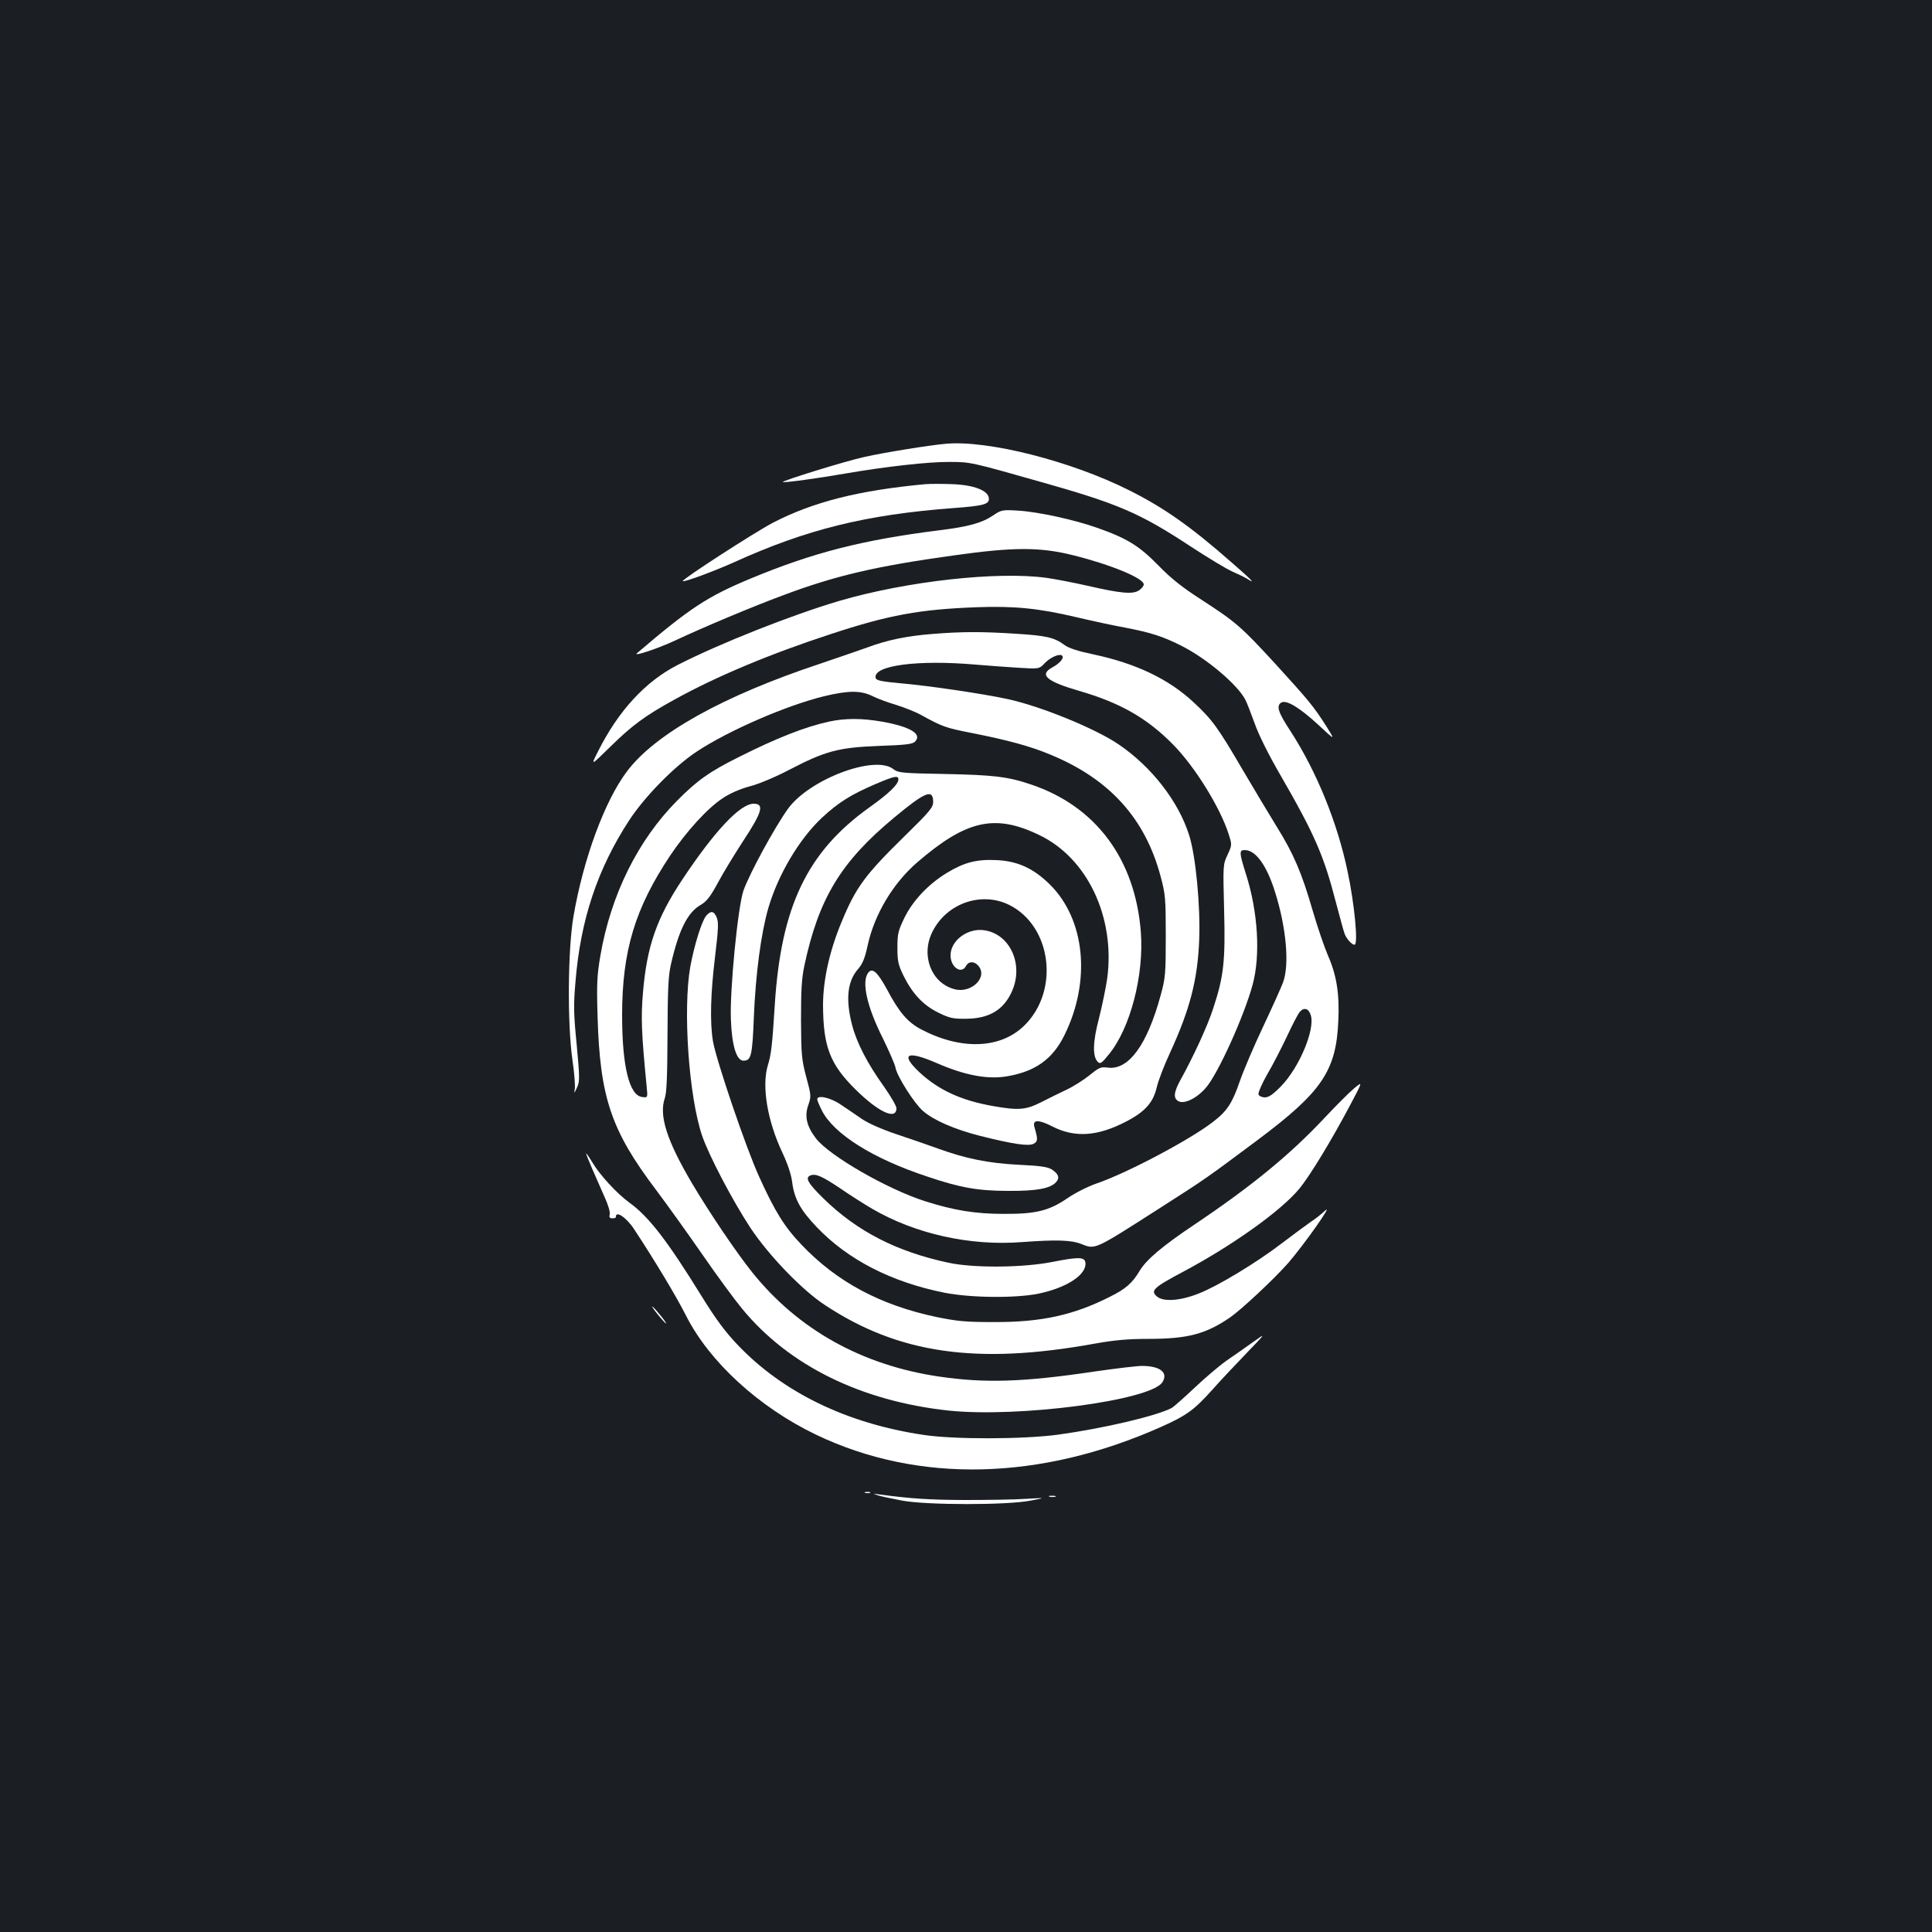 <?xml version="1.0" standalone="no"?>
<!DOCTYPE svg PUBLIC "-//W3C//DTD SVG 20010904//EN"
 "http://www.w3.org/TR/2001/REC-SVG-20010904/DTD/svg10.dtd">
<svg version="1.0" xmlns="http://www.w3.org/2000/svg"
 width="1000pt" height="1000pt" viewBox="0 0 1000 1000"
 preserveAspectRatio="xMidYMid meet">
<rect width="100%" height="100%" fill="#1b1f23"/>
<g transform="translate(0,1000) scale(0.1,-0.1)"
fill="#ffffff" stroke="none">
<path d="M4895 7703 c-89 -8 -317 -45 -420 -68 -101 -22 -429 -124 -423 -130
4 -5 187 20 323 44 209 36 432 61 538 60 110 0 110 0 487 -107 388 -110 501
-158 762 -330 90 -59 188 -118 218 -131 30 -13 65 -30 77 -38 45 -29 22 -5
-79 83 -215 189 -353 286 -533 376 -302 152 -733 261 -950 241z"/>
<path d="M4790 7494 c-345 -32 -582 -92 -790 -200 -92 -48 -473 -294 -466
-302 7 -6 161 51 266 98 374 170 682 246 1132 280 162 12 191 20 186 53 -5 39
-79 67 -189 71 -52 2 -114 2 -139 0z"/>
<path d="M5140 7332 c-58 -39 -126 -58 -280 -77 -397 -50 -651 -115 -976 -250
-223 -93 -313 -152 -587 -386 -24 -20 111 25 198 66 147 69 402 176 556 233
271 102 480 151 884 207 311 44 448 44 620 1 196 -49 365 -119 365 -151 0 -8
-11 -22 -25 -31 -32 -21 -92 -16 -270 25 -71 16 -165 34 -208 40 -253 35 -723
-17 -1072 -119 -247 -73 -616 -219 -836 -331 -169 -86 -309 -239 -414 -449
-38 -75 -38 -75 63 24 115 113 182 162 335 246 215 119 492 235 807 338 300
99 461 128 755 139 194 7 318 -5 514 -51 80 -19 196 -44 257 -55 130 -25 193
-45 290 -94 130 -66 289 -200 330 -279 8 -15 29 -70 48 -122 20 -58 74 -166
134 -269 176 -305 224 -415 286 -655 21 -79 41 -154 46 -166 10 -26 37 -56 51
-56 20 0 0 211 -36 380 -53 253 -160 516 -295 725 -64 97 -75 131 -49 148 26
17 94 -24 193 -115 88 -82 88 -82 41 -7 -67 105 -91 133 -262 321 -180 196
-206 218 -383 333 -101 65 -158 110 -225 179 -99 101 -162 140 -316 194 -118
42 -307 83 -409 89 -82 5 -87 4 -130 -25z"/>
<path d="M4831 6719 c-134 -10 -241 -32 -344 -71 -45 -16 -155 -54 -244 -84
-500 -166 -852 -362 -998 -557 -115 -152 -226 -453 -277 -752 -29 -172 -32
-553 -5 -742 10 -67 15 -135 12 -150 -4 -25 -3 -24 11 7 15 32 15 49 -1 222
-16 161 -17 206 -6 330 26 318 114 581 277 831 80 123 233 279 349 356 166
110 464 239 659 287 129 31 192 31 254 0 26 -13 81 -33 122 -45 41 -13 100
-36 130 -53 107 -59 126 -66 260 -92 187 -37 305 -69 407 -112 306 -126 490
-330 570 -629 25 -93 27 -114 27 -310 0 -195 -2 -217 -26 -305 -70 -258 -166
-390 -274 -376 -36 5 -45 1 -94 -39 -30 -24 -83 -58 -119 -75 -36 -17 -97 -47
-134 -66 -78 -39 -116 -42 -247 -19 -165 29 -282 83 -381 175 -102 96 -65 115
93 46 141 -61 255 -83 354 -68 150 24 242 88 304 215 138 280 107 598 -76 779
-84 83 -166 121 -275 126 -104 5 -167 -11 -258 -66 -94 -57 -175 -142 -219
-231 -33 -68 -37 -83 -37 -156 0 -70 4 -89 32 -146 46 -93 102 -152 179 -190
57 -28 76 -33 142 -32 119 0 195 44 238 138 65 139 -6 300 -141 320 -86 13
-175 -53 -175 -130 0 -61 56 -100 80 -55 13 25 42 26 63 2 53 -59 -35 -146
-123 -122 -120 32 -175 175 -114 297 73 147 252 210 396 140 222 -109 264
-446 79 -626 -124 -121 -329 -127 -535 -18 -69 37 -112 87 -175 206 -50 91
-76 115 -98 85 -34 -47 -6 -174 77 -339 32 -66 62 -134 65 -151 8 -45 97 -185
142 -224 54 -48 165 -96 295 -129 171 -43 252 -55 278 -41 22 12 23 22 4 87
-11 39 22 39 94 2 116 -59 234 -51 383 27 96 50 138 98 156 175 8 35 39 116
69 180 103 224 143 378 151 584 7 174 -18 436 -52 542 -55 175 -195 355 -365
470 -120 82 -402 197 -572 234 -128 28 -405 69 -553 82 -108 10 -130 15 -133
29 -12 64 219 94 518 68 58 -5 155 -12 217 -16 112 -7 112 -7 141 24 29 30 77
51 90 38 11 -12 -13 -40 -52 -61 -69 -38 -29 -72 140 -121 213 -62 351 -141
485 -277 114 -115 246 -329 289 -466 17 -54 17 -55 -6 -105 -24 -51 -24 -53
-18 -286 7 -265 -2 -345 -57 -511 -29 -90 -103 -250 -169 -369 -35 -64 -38
-95 -10 -110 30 -16 94 15 141 69 62 70 199 372 243 536 41 152 27 377 -35
571 -35 111 -36 124 -6 124 56 0 113 -78 156 -215 59 -186 76 -377 42 -470
-10 -27 -57 -131 -104 -231 -47 -99 -101 -226 -120 -281 -39 -113 -65 -154
-140 -211 -119 -92 -444 -264 -602 -318 -44 -15 -111 -49 -150 -76 -95 -65
-164 -82 -330 -81 -146 0 -257 18 -405 65 -196 62 -498 236 -567 326 -48 63
-60 115 -39 173 15 44 15 49 -11 145 -24 90 -26 117 -27 294 0 152 3 214 17
280 74 349 189 539 465 768 162 135 202 150 202 81 0 -28 -18 -50 -149 -178
-205 -201 -251 -264 -325 -443 -63 -151 -96 -302 -96 -431 1 -215 36 -306 170
-438 119 -117 210 -158 210 -95 0 11 -29 61 -64 111 -87 121 -142 228 -166
321 -34 132 -24 226 32 289 23 27 35 56 49 122 35 160 131 321 256 429 254
219 402 253 632 142 249 -119 394 -425 352 -742 -7 -48 -26 -140 -42 -204 -33
-124 -35 -200 -7 -228 12 -13 20 -8 57 38 111 134 183 411 166 633 -29 377
-232 651 -567 764 -120 41 -195 50 -455 55 -217 4 -234 6 -259 25 -96 76 -436
-53 -546 -206 -70 -98 -199 -335 -230 -423 -29 -85 -71 -514 -65 -666 5 -136
29 -214 65 -214 40 0 46 24 54 227 9 221 37 431 74 560 50 174 161 361 279
471 84 78 149 119 275 173 98 42 120 47 120 25 0 -26 -49 -73 -150 -145 -323
-231 -458 -514 -490 -1026 -13 -206 -18 -252 -36 -310 -32 -108 -2 -287 76
-452 26 -55 45 -111 50 -150 11 -88 43 -146 127 -234 162 -170 387 -285 661
-340 138 -27 368 -29 487 -5 148 31 251 99 243 161 -4 29 -35 30 -167 4 -153
-31 -411 -33 -541 -5 -268 57 -473 162 -647 332 -81 79 -98 109 -68 120 27 11
62 -5 157 -69 51 -35 125 -82 163 -104 223 -130 507 -193 775 -172 178 13 254
11 307 -10 74 -29 64 -33 408 187 241 154 245 158 500 348 336 251 411 360
422 619 7 140 -9 238 -53 338 -19 44 -55 149 -80 235 -56 194 -99 294 -185
432 -37 60 -116 192 -175 292 -130 223 -160 264 -256 353 -130 121 -298 201
-519 248 -81 17 -127 32 -150 49 -53 39 -93 48 -254 58 -171 11 -276 11 -424
-1z m1953 -1972 c25 -71 -57 -270 -153 -369 -42 -43 -64 -58 -84 -58 -15 0
-30 7 -33 15 -3 8 17 55 45 104 29 49 75 139 103 198 27 59 57 116 66 126 21
24 45 18 56 -16z"/>
<path d="M4291 6265 c-124 -27 -271 -85 -466 -183 -153 -76 -216 -121 -321
-227 -203 -205 -342 -487 -396 -799 -18 -105 -20 -148 -15 -316 12 -420 70
-591 302 -898 61 -81 170 -234 243 -339 73 -106 165 -231 204 -278 241 -293
615 -477 1067 -526 361 -38 1045 52 1107 146 33 50 -11 85 -105 85 -25 0 -136
-13 -246 -29 -369 -55 -566 -61 -805 -26 -399 59 -729 243 -967 540 -84 105
-222 310 -311 460 -131 222 -172 351 -141 441 10 29 13 115 14 329 1 237 4
304 18 365 41 179 87 269 155 307 30 18 49 42 89 116 27 51 85 145 127 210
101 153 114 197 57 197 -70 0 -204 -143 -371 -395 -131 -198 -182 -343 -202
-583 -11 -128 -8 -208 19 -485 6 -59 6 -59 -23 -55 -67 7 -104 160 -104 423 0
333 67 554 249 827 85 126 191 243 271 296 37 25 89 48 141 62 47 12 134 49
203 85 188 98 256 116 463 124 140 5 175 9 189 22 39 40 -25 78 -172 104 -105
18 -188 18 -273 0z"/>
<path d="M3656 5261 c-23 -26 -62 -151 -83 -264 -39 -222 -8 -671 61 -875 35
-103 158 -337 250 -477 94 -142 268 -323 386 -400 381 -252 786 -310 1394
-200 106 19 175 25 280 25 204 0 297 25 423 111 60 42 228 199 301 282 82 95
236 313 191 271 -19 -18 -52 -44 -74 -58 -22 -15 -89 -65 -150 -111 -129 -99
-330 -221 -430 -260 -95 -38 -181 -44 -215 -17 -38 31 -21 47 133 129 254 135
507 315 602 430 56 68 167 251 266 438 63 119 63 119 17 81 -25 -21 -94 -90
-153 -153 -180 -192 -380 -355 -675 -553 -164 -110 -247 -180 -282 -239 -37
-62 -71 -92 -151 -132 -189 -96 -357 -133 -602 -132 -145 0 -189 4 -297 26
-290 61 -517 182 -699 374 -89 93 -138 172 -220 353 -67 146 -223 605 -239
702 -16 98 -12 247 11 435 17 143 19 179 9 203 -14 35 -30 38 -54 11z"/>
<path d="M4230 4310 c0 -6 11 -32 24 -58 62 -122 264 -249 546 -342 171 -58
264 -74 420 -74 144 -1 216 12 246 45 20 22 14 42 -22 66 -21 13 -59 19 -168
24 -161 8 -277 32 -421 84 -55 20 -154 54 -220 76 -71 24 -142 55 -175 78 -30
21 -79 54 -109 74 -52 36 -121 51 -121 27z"/>
<path d="M3064 3953 c19 -43 48 -109 65 -148 18 -39 30 -78 27 -90 -4 -15 -1
-21 14 -21 10 0 18 3 18 6 -3 37 54 -1 94 -62 108 -164 218 -347 269 -448 121
-239 377 -474 673 -616 528 -253 1160 -239 1787 41 132 59 170 87 266 194 37
42 115 125 173 185 105 109 105 109 35 59 -38 -27 -100 -71 -137 -96 -37 -26
-111 -89 -166 -141 -54 -51 -107 -98 -118 -104 -81 -42 -356 -106 -589 -138
-180 -24 -537 -25 -695 -1 -397 59 -728 220 -962 466 -63 66 -113 133 -184
248 -179 290 -275 415 -376 488 -66 48 -155 145 -193 210 -15 25 -29 45 -31
45 -2 0 12 -35 30 -77z"/>
<path d="M3404 3197 c21 -26 40 -47 43 -47 7 0 -56 78 -70 87 -6 4 6 -14 27
-40z"/>
<path d="M4478 2273 c6 -2 18 -2 25 0 6 3 1 5 -13 5 -14 0 -19 -2 -12 -5z"/>
<path d="M4544 2260 c16 -5 72 -17 125 -27 130 -24 546 -24 666 0 80 15 80 15
-25 9 -58 -4 -202 -6 -320 -6 -186 1 -275 7 -440 29 -34 5 -34 5 -6 -5z"/>
<path d="M5433 2253 c9 -2 23 -2 30 0 6 3 -1 5 -18 5 -16 0 -22 -2 -12 -5z"/>
</g>
</svg>
